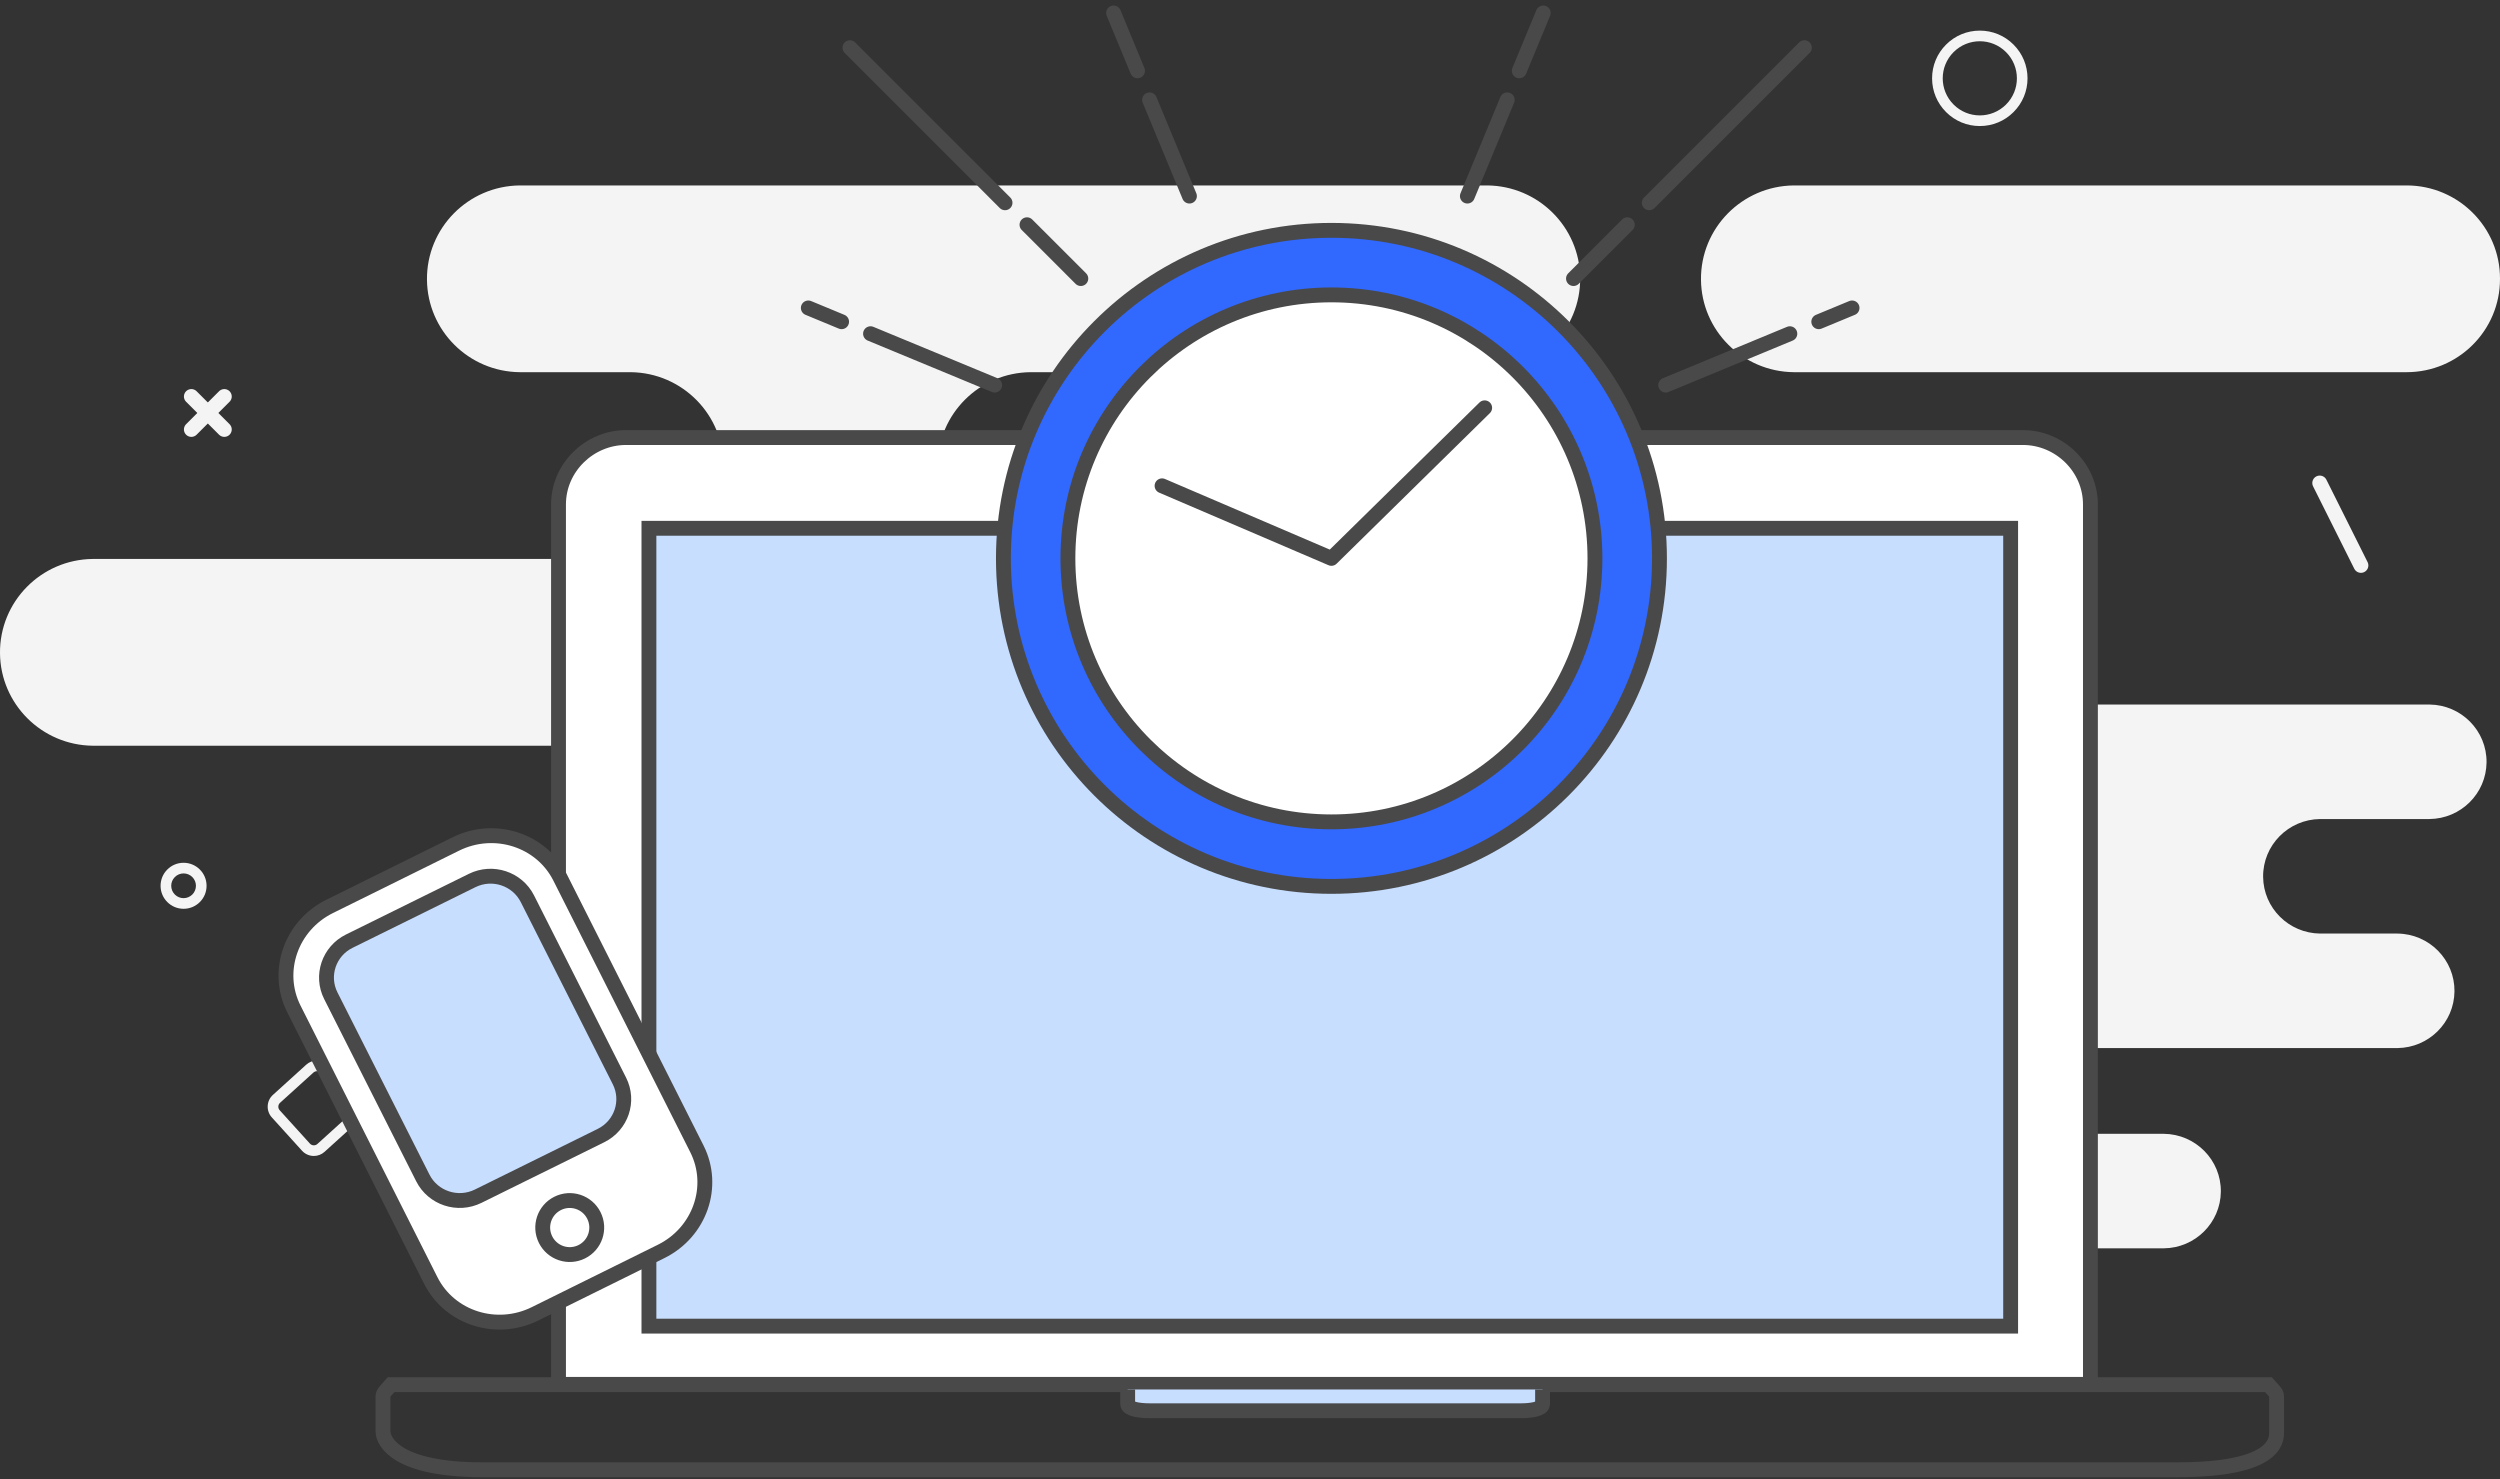 <?xml version="1.0" encoding="UTF-8" standalone="no"?>
<svg width="218px" height="129px" viewBox="0 0 218 129" version="1.1" xmlns="http://www.w3.org/2000/svg" xmlns:xlink="http://www.w3.org/1999/xlink">
    <rect x="0" y="0" width="218" height="129" fill="#333333" stroke="none"/>
    <!-- Generator: Sketch 43.1 (39012) - http://www.bohemiancoding.com/sketch -->
    <title>Group 6</title>
    <desc>Created with Sketch.</desc>
    <defs>
        <polygon id="path-1" points="0 140.627 218 140.627 218 0 0 0"></polygon>
    </defs>
    <g id="Finale-Grande" stroke="none" stroke-width="1" fill="none" fill-rule="evenodd">
        <g id="Home" transform="translate(-202, -878)">
            <g id="Group-6" transform="translate(202, 866)">
                <g id="Group-10">
                    <g id="Page-1">
                        <g id="Group-3" transform="translate(0, 27.919)" fill="#F4F4F4">
                            <path d="M218,8.394 C218.016,3.911 214.378,0.265 209.876,0.251 L209.871,0.251 L156.419,0.251 C151.904,0.298 148.279,3.981 148.326,8.478 C148.372,12.909 151.969,16.492 156.419,16.535 L209.867,16.535 C214.369,16.528 218.011,12.886 217.999,8.403 C218,8.403 218,8.397 218,8.394 M129.697,0.251 L45.325,0.251 C40.809,0.298 37.186,3.981 37.232,8.478 C37.278,12.909 40.874,16.492 45.325,16.535 L54.994,16.535 C59.508,16.583 63.132,20.267 63.085,24.763 C63.038,29.195 59.442,32.776 54.994,32.822 L8.093,32.822 C3.577,32.869 -0.046,36.552 0,41.049 C0.046,45.479 3.643,49.062 8.093,49.108 L93.373,49.108 C97.888,49.061 101.513,45.376 101.466,40.879 C101.419,36.449 97.824,32.868 93.373,32.822 L89.856,32.822 C85.34,32.774 81.717,29.092 81.764,24.594 C81.81,20.162 85.406,16.582 89.856,16.535 L129.699,16.535 C134.216,16.489 137.839,12.806 137.791,8.308 C137.745,3.878 134.147,0.296 129.697,0.251" id="Fill-1"></path>
                        </g>
                        <path d="M35.048,115.867 C35.042,118.614 37.28,120.848 40.047,120.854 L188.683,120.854 C191.417,120.826 193.629,118.63 193.658,115.913 C193.686,113.156 191.459,110.897 188.683,110.868 L40.045,110.868 L40.042,110.868 C37.275,110.878 35.038,113.112 35.048,115.86 L35.048,115.867 L35.048,115.867 Z M140.649,78.375 C140.621,81.133 142.847,83.391 145.624,83.42 L170.118,83.42 C172.854,83.448 175.063,85.644 175.092,88.361 C175.122,91.119 172.894,93.377 170.118,93.407 L42.323,93.407 C39.588,93.434 37.377,95.63 37.348,98.347 C37.319,101.103 39.547,103.362 42.323,103.392 L209.055,103.392 C211.791,103.362 214.002,101.167 214.03,98.45 C214.06,95.694 211.833,93.434 209.055,93.407 L202.318,93.407 C199.583,93.378 197.372,91.182 197.344,88.466 C197.315,85.707 199.542,83.448 202.318,83.42 L211.852,83.42 C214.588,83.391 216.798,81.196 216.827,78.478 C216.856,75.723 214.629,73.463 211.852,73.435 L145.625,73.435 C142.888,73.462 140.678,75.658 140.649,78.375 L140.649,78.375 Z" id="Fill-4" fill="#F4F4F4"></path>
                        <path d="M176.399,50.154 L54.588,50.154 C51.41,50.154 48.702,52.759 48.702,55.985 L48.702,132.714 L182.285,132.714 L182.285,55.985 C182.285,52.759 179.585,50.154 176.399,50.154" id="Fill-6" fill="#FFFFFF"></path>
                        <path d="M176.399,50.154 L54.588,50.154 C51.41,50.154 48.702,52.759 48.702,55.985 L48.702,132.714 L182.285,132.714 L182.285,55.985 C182.285,52.759 179.585,50.154 176.399,50.154 Z" id="Stroke-8" stroke="#494949" stroke-width="1.296"></path>
                        <path d="M115.878,52.24 C116.473,52.24 116.955,52.722 116.955,53.317 C116.955,53.912 116.473,54.395 115.878,54.395 C115.283,54.395 114.8,53.912 114.8,53.317 C114.8,52.722 115.283,52.24 115.878,52.24 Z" id="Stroke-10" stroke="#666E8E" stroke-width="1.296"></path>
                        <path d="M189.872,140.163 L42.043,140.163 C34.73,140.163 33.396,137.802 33.396,136.798 L33.396,133.747 C33.396,133.445 33.716,133.201 34.11,132.742 L197.804,132.742 C198.2,133.201 198.519,133.445 198.519,133.747 L198.519,136.918 C198.518,137.712 198.293,140.163 189.872,140.163 Z" id="Stroke-12" stroke="#494949" stroke-width="1.296"></path>
                        <mask id="mask-2" fill="white">
                            <use xlink:href="#path-1"></use>
                        </mask>
                        <g id="Clip-15"></g>
                        <polygon id="Fill-14" fill="#C7DEFF" mask="url(#mask-2)" points="56.587 127.639 175.328 127.639 175.328 58.067 56.587 58.067"></polygon>
                        <polygon id="Stroke-16" stroke="#494949" stroke-width="1.296" mask="url(#mask-2)" points="56.587 127.639 175.328 127.639 175.328 58.067 56.587 58.067"></polygon>
                        <g id="Group-19" mask="url(#mask-2)">
                            <g transform="translate(98.332, 132.742)">
                                <path d="M36.179,0.419 L36.179,1.681 C36.179,2.137 35.134,2.274 34.341,2.274 L1.884,2.274 C1.051,2.274 -4.63829788e-05,2.137 -4.63829788e-05,1.681 L-4.63829788e-05,0.419" id="Fill-17" stroke="none" fill="#C7DEFF" fill-rule="evenodd"></path>
                                <path d="M36.179,0.419 L36.179,1.681 C36.179,2.137 35.134,2.274 34.341,2.274 L1.884,2.274 C1.051,2.274 -4.63829788e-05,2.137 -4.63829788e-05,1.681 L-4.63829788e-05,0.419" id="Stroke-18" stroke="#494949" stroke-width="1.296" fill="none"></path>
                            </g>
                        </g>
                        <path d="M27.639,104.479 L27.639,104.479 C27.293,104.479 26.961,104.606 26.705,104.839 L23.798,107.475 C23.525,107.721 23.363,108.062 23.344,108.433 C23.325,108.804 23.452,109.161 23.702,109.436 L26.336,112.344 C26.601,112.635 26.976,112.8 27.366,112.8 C27.713,112.8 28.045,112.672 28.302,112.438 L31.207,109.806 C31.773,109.294 31.818,108.414 31.306,107.846 L28.668,104.936 C28.408,104.646 28.032,104.479 27.639,104.479 M27.639,105.407 C27.765,105.407 27.89,105.458 27.982,105.559 L30.617,108.467 C30.788,108.656 30.774,108.948 30.585,109.119 L27.677,111.753 C27.589,111.834 27.478,111.873 27.367,111.873 C27.242,111.873 27.116,111.823 27.024,111.721 L24.389,108.813 C24.219,108.625 24.232,108.333 24.421,108.163 L27.33,105.527 C27.418,105.446 27.529,105.407 27.639,105.407" id="Fill-20" fill="#F4F4F4" mask="url(#mask-2)"></path>
                        <path d="M16.008,87.235 C15.472,87.235 14.968,87.444 14.589,87.824 C14.212,88.201 14.003,88.704 14.002,89.239 C14.002,89.776 14.21,90.279 14.59,90.659 C14.967,91.037 15.472,91.247 16.008,91.247 C16.544,91.247 17.048,91.038 17.427,90.658 C17.805,90.28 18.013,89.776 18.013,89.24 C18.013,88.705 17.805,88.201 17.426,87.823 C17.047,87.444 16.544,87.235 16.008,87.235 M16.008,88.162 C16.284,88.162 16.56,88.269 16.77,88.479 C17.191,88.899 17.191,89.582 16.77,90.002 C16.56,90.213 16.284,90.319 16.008,90.319 C15.732,90.319 15.456,90.213 15.246,90.002 C14.825,89.582 14.825,88.899 15.246,88.479 C15.456,88.269 15.732,88.162 16.008,88.162" id="Fill-21" fill="#F4F4F4" mask="url(#mask-2)"></path>
                        <path d="M97.105,13.131 L99.193,18.174" id="Stroke-25" stroke="#494949" stroke-width="1.296" stroke-linecap="round" stroke-linejoin="round" mask="url(#mask-2)"></path>
                        <path d="M100.242,20.707 L103.719,29.099" id="Stroke-26" stroke="#494949" stroke-width="1.296" stroke-linecap="round" stroke-linejoin="round" mask="url(#mask-2)"></path>
                        <path d="M134.57,13.131 L132.481,18.174" id="Stroke-27" stroke="#494949" stroke-width="1.296" stroke-linecap="round" stroke-linejoin="round" mask="url(#mask-2)"></path>
                        <path d="M131.433,20.707 L127.955,29.099" id="Stroke-28" stroke="#494949" stroke-width="1.296" stroke-linecap="round" stroke-linejoin="round" mask="url(#mask-2)"></path>
                        <path d="M74.115,16.158 L87.639,29.683" id="Stroke-29" stroke="#494949" stroke-width="1.296" stroke-linecap="round" stroke-linejoin="round" mask="url(#mask-2)"></path>
                        <path d="M89.553,31.598 L94.248,36.291" id="Stroke-30" stroke="#494949" stroke-width="1.296" stroke-linecap="round" stroke-linejoin="round" mask="url(#mask-2)"></path>
                        <path d="M157.342,16.158 L143.817,29.683" id="Stroke-31" stroke="#494949" stroke-width="1.296" stroke-linecap="round" stroke-linejoin="round" mask="url(#mask-2)"></path>
                        <path d="M141.903,31.598 L137.208,36.291" id="Stroke-32" stroke="#494949" stroke-width="1.296" stroke-linecap="round" stroke-linejoin="round" mask="url(#mask-2)"></path>
                        <path d="M75.91,41.099 L86.735,45.582" id="Stroke-33" stroke="#494949" stroke-width="1.296" stroke-linecap="round" stroke-linejoin="round" mask="url(#mask-2)"></path>
                        <path d="M70.485,38.852 L73.388,40.055" id="Stroke-34" stroke="#494949" stroke-width="1.296" stroke-linecap="round" stroke-linejoin="round" mask="url(#mask-2)"></path>
                        <path d="M156.075,41.099 L145.248,45.582" id="Stroke-35" stroke="#494949" stroke-width="1.296" stroke-linecap="round" stroke-linejoin="round" mask="url(#mask-2)"></path>
                        <path d="M161.5,38.852 L158.596,40.055" id="Stroke-36" stroke="#494949" stroke-width="1.296" stroke-linecap="round" stroke-linejoin="round" mask="url(#mask-2)"></path>
                        <path d="M19.56,49.448 L16.686,46.575" id="Stroke-37" stroke="#F4F4F4" stroke-width="1.296" stroke-linecap="round" stroke-linejoin="round" mask="url(#mask-2)"></path>
                        <path d="M16.686,49.448 L19.56,46.575" id="Stroke-38" stroke="#F4F4F4" stroke-width="1.296" stroke-linecap="round" stroke-linejoin="round" mask="url(#mask-2)"></path>
                        <path d="M172.639,14.67 C171.528,14.67 170.483,15.103 169.697,15.889 C168.912,16.675 168.478,17.72 168.478,18.831 C168.478,19.942 168.912,20.987 169.697,21.773 C170.483,22.559 171.527,22.991 172.639,22.991 C173.75,22.991 174.795,22.559 175.581,21.773 C176.367,20.987 176.8,19.942 176.8,18.831 C176.8,17.72 176.367,16.675 175.581,15.889 C174.795,15.102 173.75,14.67 172.639,14.67 M172.639,15.597 C173.466,15.597 174.294,15.913 174.926,16.544 C176.189,17.807 176.189,19.854 174.926,21.116 C174.294,21.747 173.466,22.063 172.639,22.063 C171.812,22.063 170.984,21.747 170.353,21.116 C169.09,19.854 169.09,17.807 170.353,16.544 C170.984,15.913 171.812,15.597 172.639,15.597" id="Fill-39" fill="#F4F4F4" mask="url(#mask-2)"></path>
                        <path d="M202.28,54.118 L205.873,61.304" id="Stroke-40" stroke="#F4F4F4" stroke-width="1.296" stroke-linecap="round" stroke-linejoin="round" mask="url(#mask-2)"></path>
                        <path d="M60.771,112.182 C62.42,115.453 61.023,119.457 57.65,121.124 L46.659,126.563 C43.286,128.232 39.215,126.932 37.566,123.663 L25.627,99.978 C23.979,96.708 25.376,92.705 28.748,91.036 L39.74,85.599 C43.113,83.929 47.184,85.228 48.832,88.498 L60.771,112.182 Z" id="Fill-42" fill="#FFFFFF" mask="url(#mask-2)"></path>
                        <path d="M60.771,112.182 C62.42,115.453 61.023,119.457 57.65,121.124 L46.659,126.563 C43.286,128.232 39.215,126.932 37.566,123.663 L25.627,99.978 C23.979,96.708 25.376,92.705 28.748,91.036 L39.74,85.599 C43.113,83.929 47.184,85.228 48.832,88.498 L60.771,112.182 Z" id="Stroke-43" stroke="#494949" stroke-width="1.296" mask="url(#mask-2)"></path>
                        <path d="M51.787,117.989 C52.37,119.154 51.897,120.569 50.734,121.15 C49.569,121.731 48.154,121.259 47.573,120.096 C46.992,118.93 47.463,117.516 48.628,116.935 C49.792,116.354 51.207,116.826 51.787,117.989 Z" id="Stroke-44" stroke="#494949" stroke-width="1.296" mask="url(#mask-2)"></path>
                        <path d="M54.014,106.257 C54.901,108.012 54.18,110.145 52.405,111.021 L41.693,116.31 C39.917,117.186 37.76,116.475 36.873,114.72 L28.849,98.832 C27.962,97.079 28.683,94.944 30.457,94.069 L41.171,88.78 C42.945,87.904 45.103,88.616 45.989,90.37 L54.014,106.257 Z" id="Fill-45" fill="#C7DEFF" mask="url(#mask-2)"></path>
                        <path d="M54.014,106.257 C54.901,108.012 54.18,110.145 52.405,111.021 L41.693,116.31 C39.917,117.186 37.76,116.475 36.873,114.72 L28.849,98.832 C27.962,97.079 28.683,94.944 30.457,94.069 L41.171,88.78 C42.945,87.904 45.103,88.616 45.989,90.37 L54.014,106.257 Z" id="Stroke-46" stroke="#494949" stroke-width="1.296" stroke-linecap="round" stroke-linejoin="round" mask="url(#mask-2)"></path>
                        <path d="M87.497,60.691 C87.497,44.893 100.303,32.086 116.1,32.086 C131.898,32.086 144.706,44.893 144.706,60.691 C144.706,76.487 131.898,89.294 116.1,89.294 C100.303,89.293 87.497,76.487 87.497,60.691" id="Fill-47" fill="#3168FD" mask="url(#mask-2)"></path>
                        <path d="M87.497,60.691 C87.497,44.893 100.303,32.086 116.1,32.086 C131.898,32.086 144.706,44.893 144.706,60.691 C144.706,76.487 131.898,89.294 116.1,89.294 C100.303,89.293 87.497,76.487 87.497,60.691 Z" id="Stroke-48" stroke="#494949" stroke-width="1.296" stroke-linecap="round" stroke-linejoin="round" mask="url(#mask-2)"></path>
                        <path d="M93.122,60.691 C93.122,48 103.411,37.714 116.101,37.714 C128.792,37.714 139.079,48 139.079,60.691 C139.079,73.38 128.792,83.667 116.101,83.667 C103.411,83.667 93.122,73.38 93.122,60.691" id="Fill-49" fill="#FFFFFF" mask="url(#mask-2)"></path>
                        <path d="M93.122,60.691 C93.122,48 103.411,37.714 116.101,37.714 C128.792,37.714 139.079,48 139.079,60.691 C139.079,73.38 128.792,83.667 116.101,83.667 C103.411,83.667 93.122,73.38 93.122,60.691 Z" id="Stroke-50" stroke="#494949" stroke-width="1.296" stroke-linecap="round" stroke-linejoin="round" mask="url(#mask-2)"></path>
                        <polyline id="Stroke-55" stroke="#494949" stroke-width="1.296" stroke-linecap="round" stroke-linejoin="round" mask="url(#mask-2)" points="101.331 54.363 116.1 60.691 129.463 47.561"></polyline>
                    </g>
                </g>
            </g>
        </g>
    </g>
</svg>